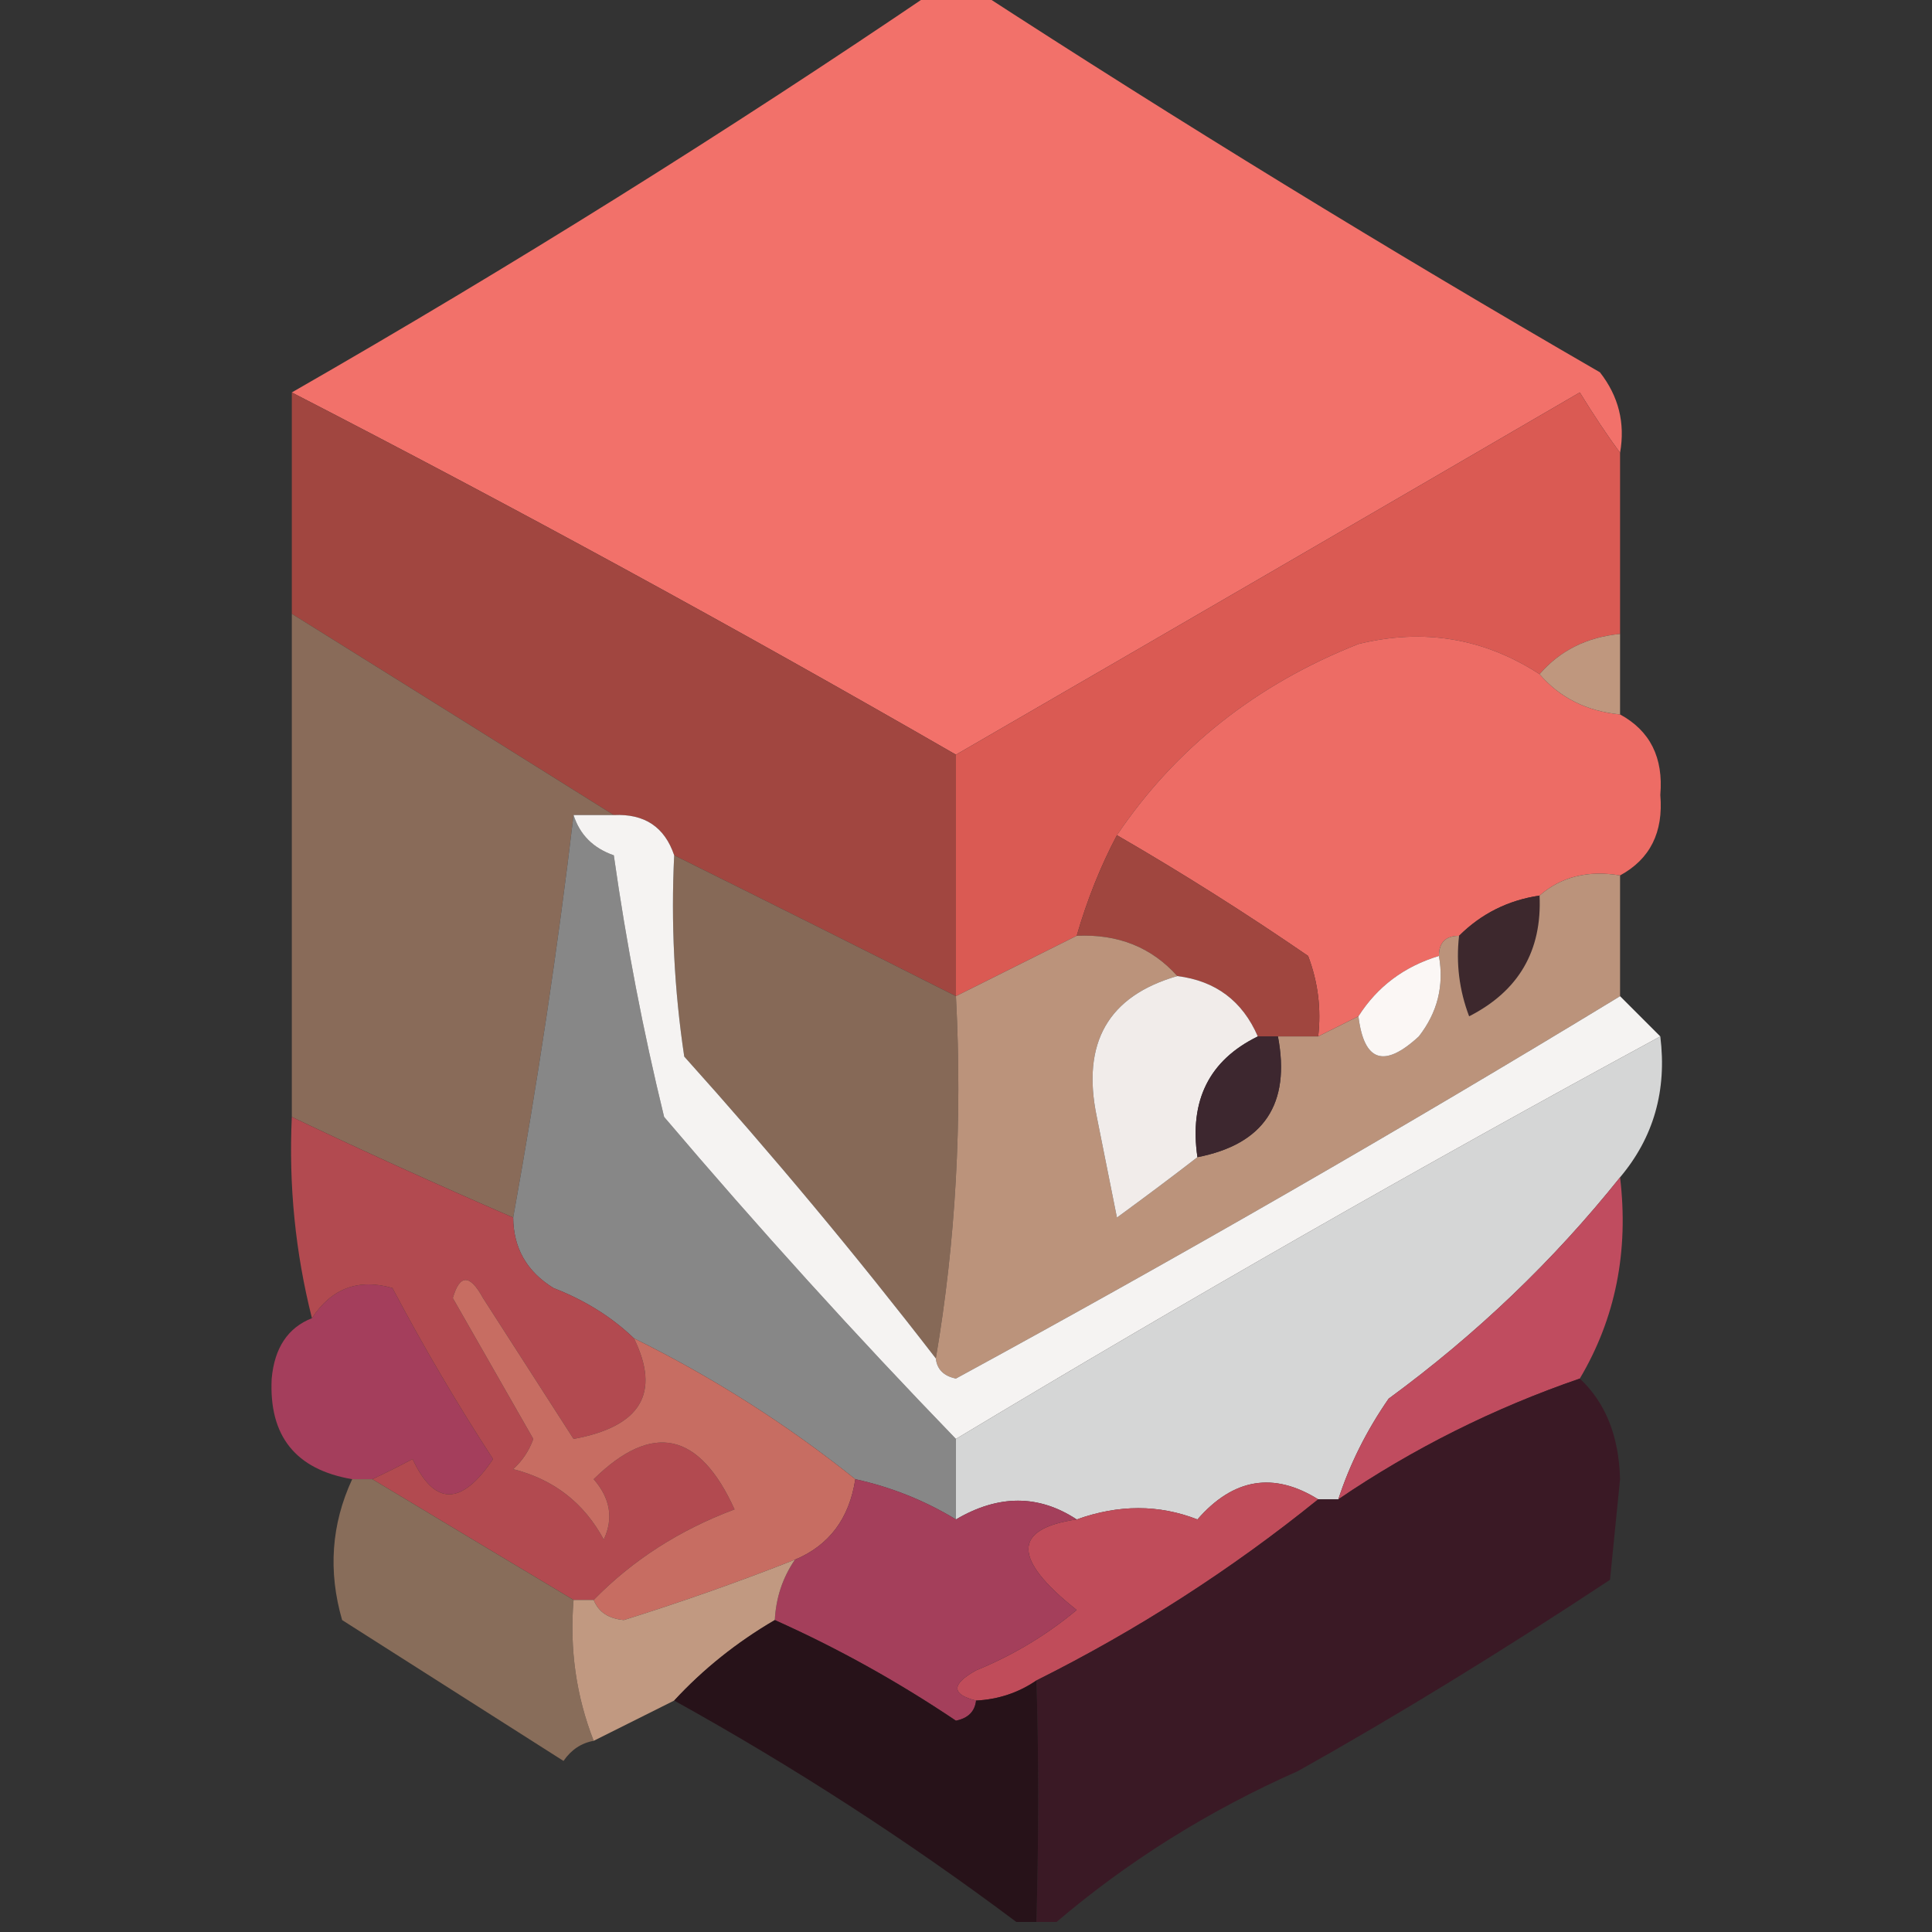 <?xml version="1.0" encoding="UTF-8"?>
<!DOCTYPE svg PUBLIC "-//W3C//DTD SVG 1.1//EN" "http://www.w3.org/Graphics/SVG/1.1/DTD/svg11.dtd">
<svg xmlns="http://www.w3.org/2000/svg" version="1.1" width="96px" height="96px" style="shape-rendering:geometricPrecision; text-rendering:geometricPrecision; image-rendering:optimizeQuality; fill-rule:evenodd; clip-rule:evenodd" xmlns:xlink="http://www.w3.org/1999/xlink">
<rect width="100%" height="100%" fill="#333333" stroke="none"/>
<g><path style="opacity:1" fill="#f2716a" d="M 46.5,-0.5 C 47.167,-0.5 47.833,-0.5 48.5,-0.5C 58.602,6.059 68.936,12.392 79.5,18.5C 80.429,19.689 80.762,21.022 80.5,22.5C 79.842,21.602 79.176,20.602 78.5,19.5C 68.15,25.528 57.816,31.528 47.5,37.5C 36.59,31.214 25.59,25.214 14.5,19.5C 25.433,13.229 36.099,6.562 46.5,-0.5 Z"/></g>
<g><path style="opacity:1" fill="#a14640" d="M 14.5,19.5 C 25.59,25.214 36.59,31.214 47.5,37.5C 47.5,41.5 47.5,45.5 47.5,49.5C 42.816,47.137 38.15,44.804 33.5,42.5C 33.027,41.094 32.027,40.427 30.5,40.5C 25.203,37.181 19.869,33.847 14.5,30.5C 14.5,26.833 14.5,23.167 14.5,19.5 Z"/></g>
<g><path style="opacity:1" fill="#da5a53" d="M 80.5,22.5 C 80.5,25.5 80.5,28.5 80.5,31.5C 78.847,31.66 77.514,32.326 76.5,33.5C 73.741,31.707 70.741,31.207 67.5,32C 62.41,34.014 58.41,37.181 55.5,41.5C 54.691,43.028 54.024,44.694 53.5,46.5C 51.5,47.5 49.5,48.5 47.5,49.5C 47.5,45.5 47.5,41.5 47.5,37.5C 57.816,31.528 68.15,25.528 78.5,19.5C 79.176,20.602 79.842,21.602 80.5,22.5 Z"/></g>
<g><path style="opacity:1" fill="#ed6c65" d="M 76.5,33.5 C 77.514,34.674 78.847,35.34 80.5,35.5C 81.993,36.312 82.66,37.645 82.5,39.5C 82.66,41.355 81.993,42.688 80.5,43.5C 78.901,43.232 77.568,43.566 76.5,44.5C 74.938,44.733 73.605,45.4 72.5,46.5C 71.833,46.5 71.5,46.833 71.5,47.5C 69.77,48.026 68.436,49.026 67.5,50.5C 66.833,50.833 66.167,51.167 65.5,51.5C 65.657,50.127 65.49,48.793 65,47.5C 61.89,45.364 58.723,43.364 55.5,41.5C 58.41,37.181 62.41,34.014 67.5,32C 70.741,31.207 73.741,31.707 76.5,33.5 Z"/></g>
<g><path style="opacity:1" fill="#896b59" d="M 14.5,30.5 C 19.869,33.847 25.203,37.181 30.5,40.5C 29.833,40.5 29.167,40.5 28.5,40.5C 27.722,47.068 26.722,53.734 25.5,60.5C 21.602,58.808 17.935,57.141 14.5,55.5C 14.5,47.167 14.5,38.833 14.5,30.5 Z"/></g>
<g><path style="opacity:0.988" fill="#c0987f" d="M 80.5,31.5 C 80.5,32.833 80.5,34.167 80.5,35.5C 78.847,35.34 77.514,34.674 76.5,33.5C 77.514,32.326 78.847,31.66 80.5,31.5 Z"/></g>
<g><path style="opacity:1" fill="#866957" d="M 33.5,42.5 C 38.15,44.804 42.816,47.137 47.5,49.5C 47.823,55.69 47.49,61.69 46.5,67.5C 42.545,62.373 38.378,57.373 34,52.5C 33.502,49.183 33.335,45.85 33.5,42.5 Z"/></g>
<g><path style="opacity:1" fill="#a0463f" d="M 55.5,41.5 C 58.723,43.364 61.89,45.364 65,47.5C 65.49,48.793 65.657,50.127 65.5,51.5C 64.833,51.5 64.167,51.5 63.5,51.5C 63.167,51.5 62.833,51.5 62.5,51.5C 61.738,49.738 60.404,48.738 58.5,48.5C 57.22,47.069 55.553,46.402 53.5,46.5C 54.024,44.694 54.691,43.028 55.5,41.5 Z"/></g>
<g><path style="opacity:1" fill="#3d282d" d="M 76.5,44.5 C 76.627,47.245 75.46,49.245 73,50.5C 72.51,49.207 72.343,47.873 72.5,46.5C 73.605,45.4 74.938,44.733 76.5,44.5 Z"/></g>
<g><path style="opacity:1" fill="#878787" d="M 28.5,40.5 C 28.811,41.478 29.478,42.145 30.5,42.5C 31.125,46.907 31.958,51.241 33,55.5C 37.699,61.029 42.532,66.362 47.5,71.5C 47.5,72.833 47.5,74.167 47.5,75.5C 45.95,74.559 44.284,73.892 42.5,73.5C 39.106,70.779 35.439,68.446 31.5,66.5C 30.4,65.442 29.066,64.608 27.5,64C 26.177,63.184 25.511,62.017 25.5,60.5C 26.722,53.734 27.722,47.068 28.5,40.5 Z"/></g>
<g><path style="opacity:1" fill="#bb937b" d="M 80.5,43.5 C 80.5,45.5 80.5,47.5 80.5,49.5C 69.691,56.074 58.691,62.408 47.5,68.5C 46.893,68.376 46.56,68.043 46.5,67.5C 47.49,61.69 47.823,55.69 47.5,49.5C 49.5,48.5 51.5,47.5 53.5,46.5C 55.553,46.402 57.22,47.069 58.5,48.5C 55.065,49.489 53.731,51.822 54.5,55.5C 54.833,57.167 55.167,58.833 55.5,60.5C 56.901,59.479 58.235,58.479 59.5,57.5C 62.804,56.856 64.138,54.856 63.5,51.5C 64.167,51.5 64.833,51.5 65.5,51.5C 66.167,51.167 66.833,50.833 67.5,50.5C 67.775,52.758 68.775,53.092 70.5,51.5C 71.429,50.311 71.762,48.978 71.5,47.5C 71.5,46.833 71.833,46.5 72.5,46.5C 72.343,47.873 72.51,49.207 73,50.5C 75.46,49.245 76.627,47.245 76.5,44.5C 77.568,43.566 78.901,43.232 80.5,43.5 Z"/></g>
<g><path style="opacity:1" fill="#f1ecea" d="M 58.5,48.5 C 60.404,48.738 61.738,49.738 62.5,51.5C 60.087,52.68 59.087,54.68 59.5,57.5C 58.235,58.479 56.901,59.479 55.5,60.5C 55.167,58.833 54.833,57.167 54.5,55.5C 53.731,51.822 55.065,49.489 58.5,48.5 Z"/></g>
<g><path style="opacity:1" fill="#fbf7f5" d="M 71.5,47.5 C 71.762,48.978 71.429,50.311 70.5,51.5C 68.775,53.092 67.775,52.758 67.5,50.5C 68.436,49.026 69.77,48.026 71.5,47.5 Z"/></g>
<g><path style="opacity:1" fill="#d5d6d6" d="M 82.5,51.5 C 82.834,54.188 82.168,56.521 80.5,58.5C 77.195,62.637 73.362,66.303 69,69.5C 67.906,71.078 67.072,72.745 66.5,74.5C 66.167,74.5 65.833,74.5 65.5,74.5C 63.281,73.12 61.281,73.454 59.5,75.5C 57.584,74.752 55.584,74.752 53.5,75.5C 51.611,74.258 49.611,74.258 47.5,75.5C 47.5,74.167 47.5,72.833 47.5,71.5C 59.004,64.58 70.671,57.914 82.5,51.5 Z"/></g>
<g><path style="opacity:1" fill="#f5f3f2" d="M 28.5,40.5 C 29.167,40.5 29.833,40.5 30.5,40.5C 32.027,40.427 33.027,41.094 33.5,42.5C 33.335,45.85 33.502,49.183 34,52.5C 38.378,57.373 42.545,62.373 46.5,67.5C 46.56,68.043 46.893,68.376 47.5,68.5C 58.691,62.408 69.691,56.074 80.5,49.5C 81.167,50.167 81.833,50.833 82.5,51.5C 70.671,57.914 59.004,64.58 47.5,71.5C 42.532,66.362 37.699,61.029 33,55.5C 31.958,51.241 31.125,46.907 30.5,42.5C 29.478,42.145 28.811,41.478 28.5,40.5 Z"/></g>
<g><path style="opacity:1" fill="#3d272f" d="M 62.5,51.5 C 62.833,51.5 63.167,51.5 63.5,51.5C 64.138,54.856 62.804,56.856 59.5,57.5C 59.087,54.68 60.087,52.68 62.5,51.5 Z"/></g>
<g><path style="opacity:1" fill="#a43e5c" d="M 18.5,73.5 C 18.167,73.5 17.833,73.5 17.5,73.5C 14.688,73.021 13.354,71.354 13.5,68.5C 13.64,66.97 14.306,65.97 15.5,65.5C 16.473,64.016 17.807,63.516 19.5,64C 21.041,66.916 22.707,69.749 24.5,72.5C 22.927,74.836 21.594,74.836 20.5,72.5C 19.817,72.863 19.15,73.196 18.5,73.5 Z"/></g>
<g><path style="opacity:1" fill="#c04c5f" d="M 80.5,58.5 C 80.94,62.178 80.273,65.512 78.5,68.5C 74.216,69.975 70.216,71.975 66.5,74.5C 67.072,72.745 67.906,71.078 69,69.5C 73.362,66.303 77.195,62.637 80.5,58.5 Z"/></g>
<g><path style="opacity:1" fill="#b24a50" d="M 14.5,55.5 C 17.935,57.141 21.602,58.808 25.5,60.5C 25.511,62.017 26.177,63.184 27.5,64C 29.066,64.608 30.4,65.442 31.5,66.5C 32.839,69.222 31.839,70.888 28.5,71.5C 27,69.167 25.5,66.833 24,64.5C 23.346,63.304 22.846,63.304 22.5,64.5C 23.833,66.833 25.167,69.167 26.5,71.5C 26.291,72.086 25.957,72.586 25.5,73C 27.521,73.513 29.021,74.68 30,76.5C 30.492,75.451 30.326,74.451 29.5,73.5C 32.413,70.642 34.747,71.142 36.5,75C 33.761,76.026 31.428,77.526 29.5,79.5C 29.167,79.5 28.833,79.5 28.5,79.5C 25.131,77.485 21.798,75.485 18.5,73.5C 19.15,73.196 19.817,72.863 20.5,72.5C 21.594,74.836 22.927,74.836 24.5,72.5C 22.707,69.749 21.041,66.916 19.5,64C 17.807,63.516 16.473,64.016 15.5,65.5C 14.676,62.236 14.342,58.902 14.5,55.5 Z"/></g>
<g><path style="opacity:1" fill="#886d5a" d="M 17.5,73.5 C 17.833,73.5 18.167,73.5 18.5,73.5C 21.798,75.485 25.131,77.485 28.5,79.5C 28.298,81.95 28.631,84.283 29.5,86.5C 28.883,86.611 28.383,86.944 28,87.5C 24.333,85.167 20.667,82.833 17,80.5C 16.297,78.071 16.463,75.737 17.5,73.5 Z"/></g>
<g><path style="opacity:1" fill="#c76d62" d="M 31.5,66.5 C 35.439,68.446 39.106,70.779 42.5,73.5C 42.201,75.455 41.201,76.789 39.5,77.5C 36.773,78.577 33.94,79.577 31,80.5C 30.235,80.43 29.735,80.097 29.5,79.5C 31.428,77.526 33.761,76.026 36.5,75C 34.747,71.142 32.413,70.642 29.5,73.5C 30.326,74.451 30.492,75.451 30,76.5C 29.021,74.68 27.521,73.513 25.5,73C 25.957,72.586 26.291,72.086 26.5,71.5C 25.167,69.167 23.833,66.833 22.5,64.5C 22.846,63.304 23.346,63.304 24,64.5C 25.5,66.833 27,69.167 28.5,71.5C 31.839,70.888 32.839,69.222 31.5,66.5 Z"/></g>
<g><path style="opacity:1" fill="#c04c5a" d="M 65.5,74.5 C 61.173,77.999 56.506,80.999 51.5,83.5C 50.609,84.11 49.609,84.443 48.5,84.5C 47.262,84.19 47.262,83.69 48.5,83C 50.333,82.251 51.999,81.251 53.5,80C 50.304,77.464 50.304,75.964 53.5,75.5C 55.584,74.752 57.584,74.752 59.5,75.5C 61.281,73.454 63.281,73.12 65.5,74.5 Z"/></g>
<g><path style="opacity:1" fill="#a43f5b" d="M 42.5,73.5 C 44.284,73.892 45.95,74.559 47.5,75.5C 49.611,74.258 51.611,74.258 53.5,75.5C 50.304,75.964 50.304,77.464 53.5,80C 51.999,81.251 50.333,82.251 48.5,83C 47.262,83.69 47.262,84.19 48.5,84.5C 48.44,85.043 48.107,85.376 47.5,85.5C 44.607,83.555 41.607,81.889 38.5,80.5C 38.557,79.391 38.89,78.391 39.5,77.5C 41.201,76.789 42.201,75.455 42.5,73.5 Z"/></g>
<g><path style="opacity:1" fill="#3a1925" d="M 78.5,68.5 C 79.777,69.694 80.444,71.36 80.5,73.5C 80.333,75.167 80.167,76.833 80,78.5C 74.558,82.094 69.391,85.261 64.5,88C 60.061,89.968 56.061,92.468 52.5,95.5C 52.167,95.5 51.833,95.5 51.5,95.5C 51.617,91.19 51.617,87.19 51.5,83.5C 56.506,80.999 61.173,77.999 65.5,74.5C 65.833,74.5 66.167,74.5 66.5,74.5C 70.216,71.975 74.216,69.975 78.5,68.5 Z"/></g>
<g><path style="opacity:1" fill="#c19981" d="M 39.5,77.5 C 38.89,78.391 38.557,79.391 38.5,80.5C 36.611,81.604 34.945,82.937 33.5,84.5C 32.167,85.167 30.833,85.833 29.5,86.5C 28.631,84.283 28.298,81.95 28.5,79.5C 28.833,79.5 29.167,79.5 29.5,79.5C 29.735,80.097 30.235,80.43 31,80.5C 33.94,79.577 36.773,78.577 39.5,77.5 Z"/></g>
<g><path style="opacity:0.999" fill="#271219" d="M 38.5,80.5 C 41.607,81.889 44.607,83.555 47.5,85.5C 48.107,85.376 48.44,85.043 48.5,84.5C 49.609,84.443 50.609,84.11 51.5,83.5C 51.617,87.19 51.617,91.19 51.5,95.5C 51.167,95.5 50.833,95.5 50.5,95.5C 45.125,91.473 39.459,87.806 33.5,84.5C 34.945,82.937 36.611,81.604 38.5,80.5 Z"/></g>
</svg>
